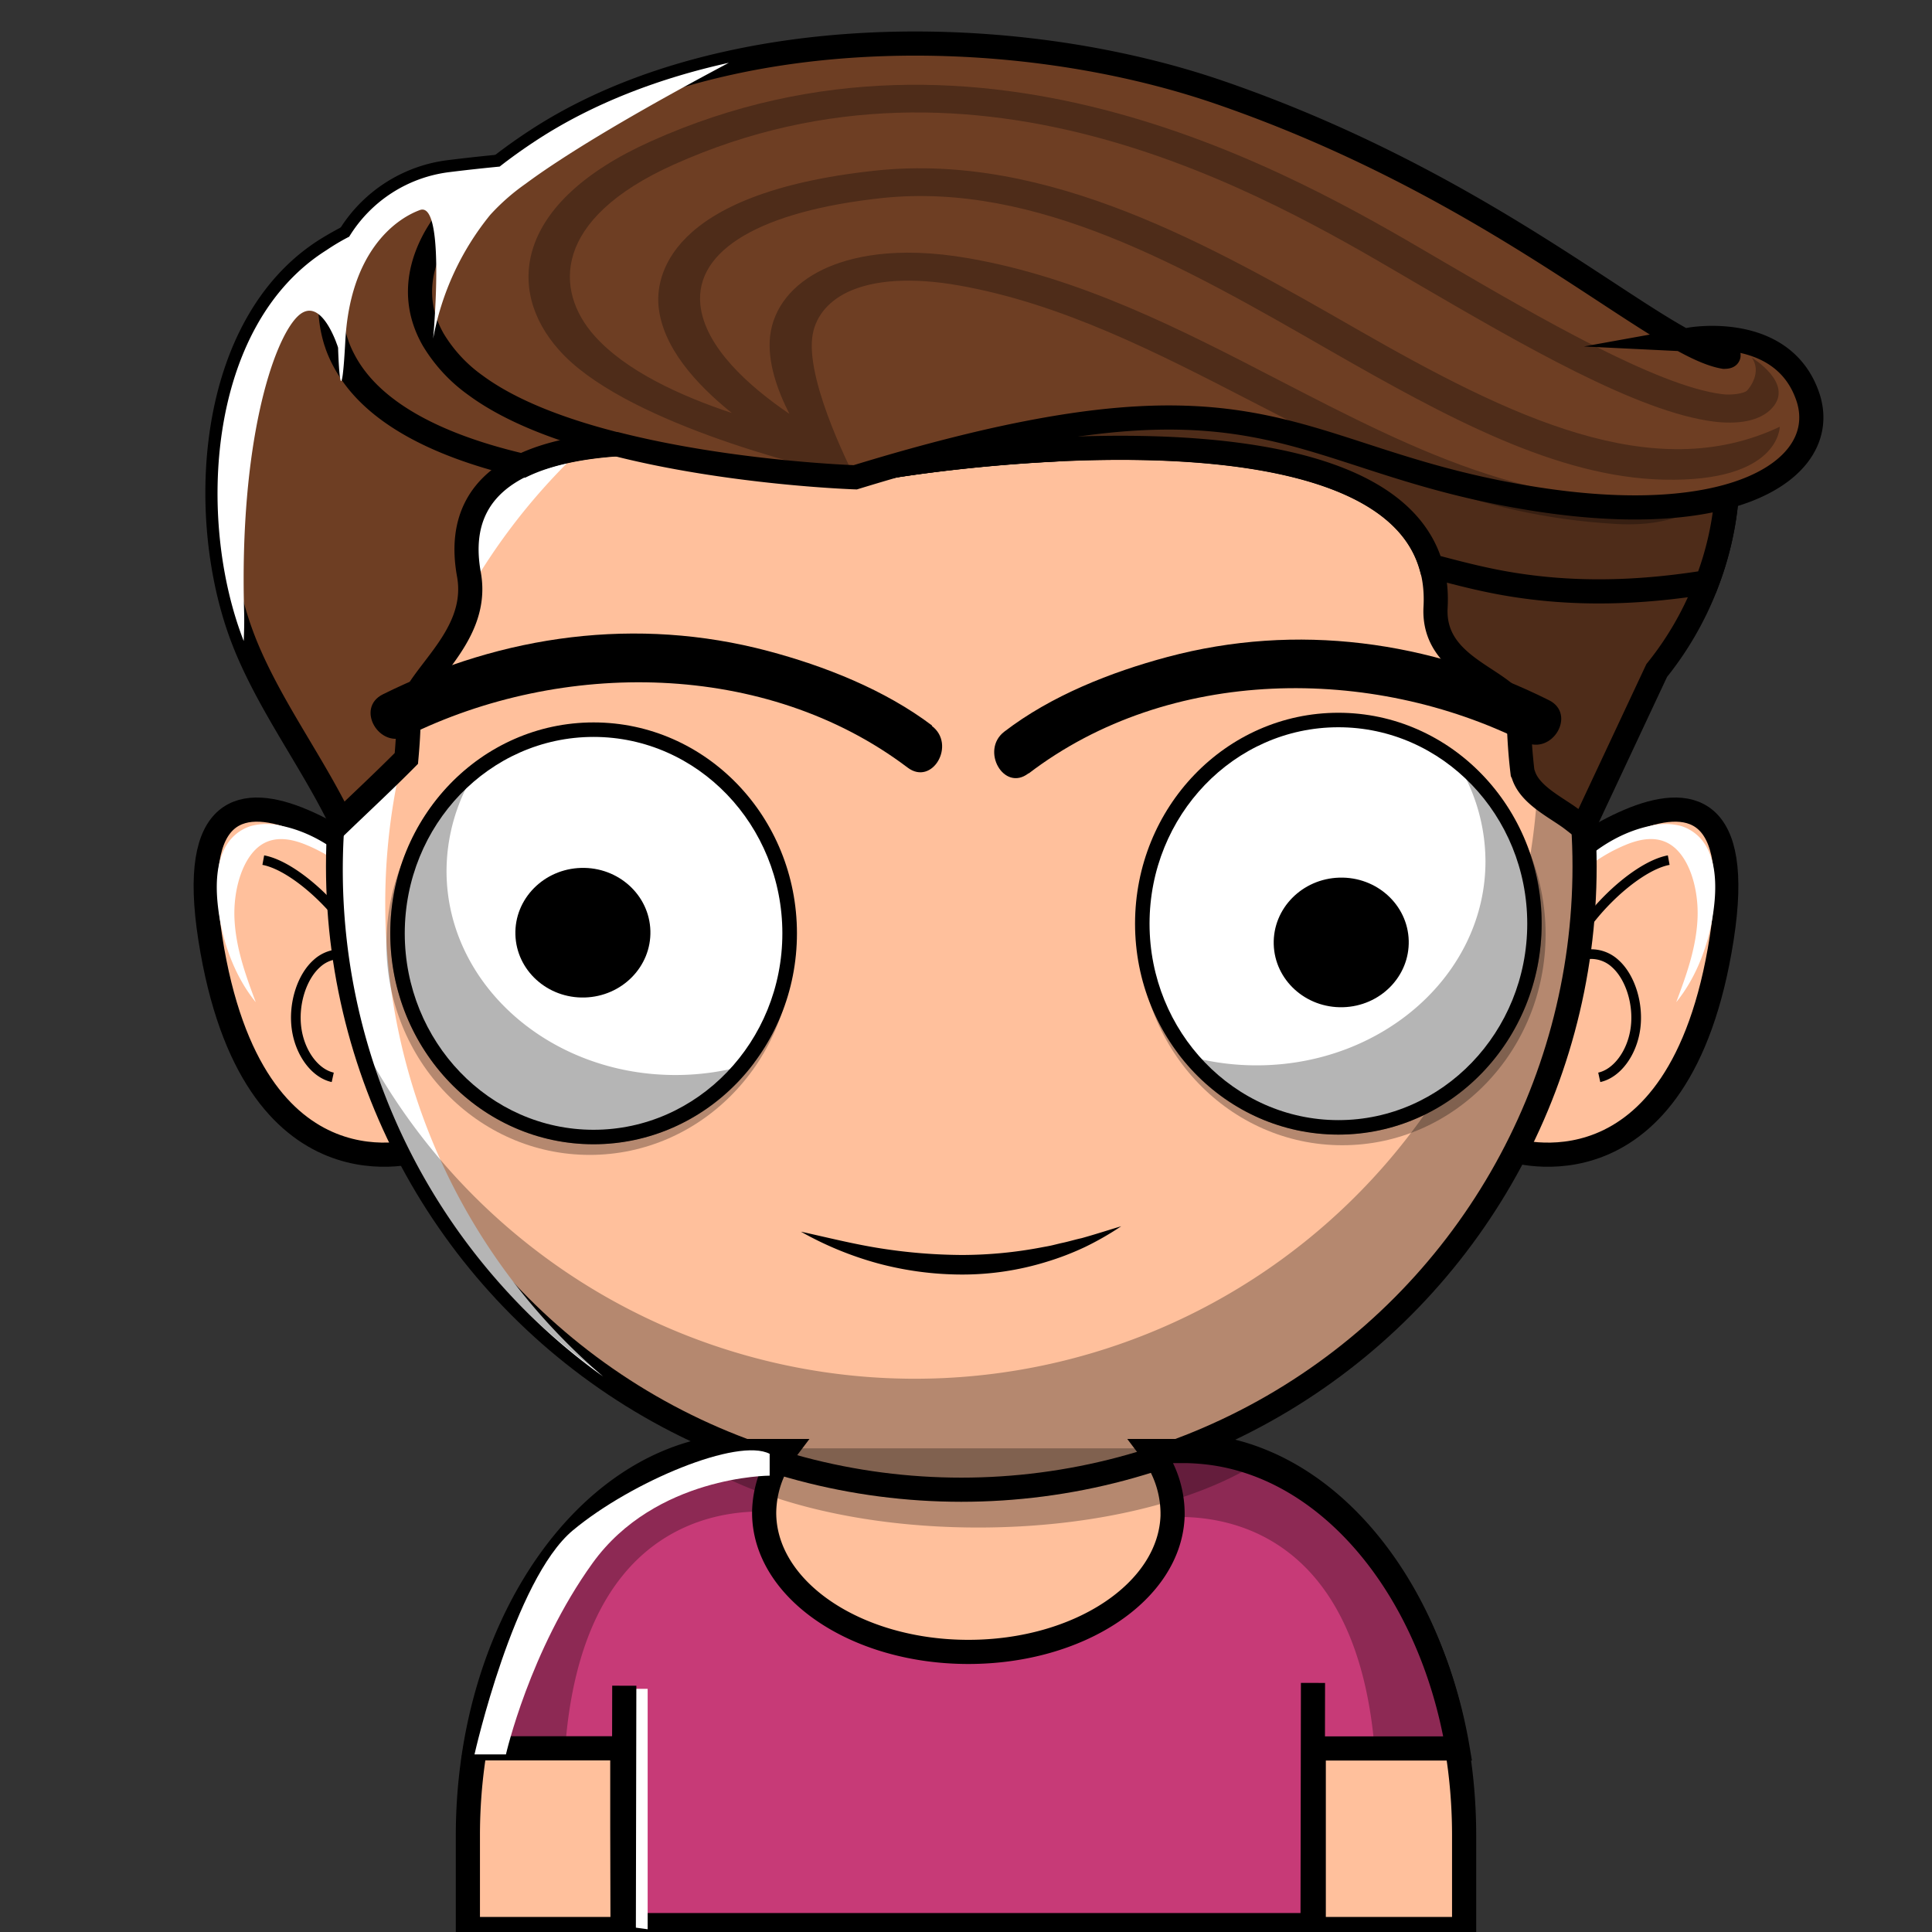 <svg xmlns='http://www.w3.org/2000/svg' width='400' height='400'>
      <rect width="100%" height="100%" fill="#333333" stroke="none"/>
      <defs><style>.cls-multipy{mix-blend-mode: multiply;}.cls-softlight{mix-blend-mode: soft-light;}.cls-overlay{mix-blend-mode: overlay;}.cls-colorburn{mix-blend-mode: color-burn;}.cls-screen{mix-blend-mode: screen;}.cls-lighten{ mix-blend-mode: darken;}</style>
      </defs><path fill="#ffc09c" stroke="#000" stroke-miterlimit="10" stroke-width="5" d="M303.13,380v19.39H96.87V380c0-38.61,19.76-71.1,45.91-78.94a42.23,42.23,0,0,1,8.94-1.67h0c1.08-.09,2.16-.14,3.26-.14h90c1.1,0,2.18,0,3.26.14h0a42.32,42.32,0,0,1,12.16,2.78C285,311.65,303.13,343,303.13,380Z" class="canChange"></path><path fill="#ffc09c" stroke="#000" stroke-miterlimit="10" stroke-width="5" d="M311.59,187.33s53.56-48.67,44.87,6.95S312.69,238,312.69,238" class="canChange"></path><path fill="none" stroke="#000" stroke-miterlimit="10" stroke-width="2" d="M345.49,178.08c-7.33,1.35-19.24,13.09-21.6,22a7.31,7.31,0,0,1,10.47-.63c3.17,2.78,4.94,8.41,4.24,13.5s-3.83,9.3-7.49,10.1"></path><path fill="#fff" d="M315.07,196.36c5.16-10.16,12.78-17.79,21.34-21.37,3-1.27,6.42-2,9.34-.19,4.05,2.51,6,9.35,5.7,15.49s-2.37,11.76-4.4,17.19c4.25-5.19,7.1-12.56,7.89-20.42.4-3.93.23-8.26-1.49-11.48A9.14,9.14,0,0,0,348,171a12.92,12.92,0,0,0-6.39,0c-10.12,2.14-19.41,10.61-24.85,22.65" class="cls-overlay"></path><path fill="#ffc09c" stroke="#000" stroke-miterlimit="10" stroke-width="5" d="M88.41,187.33s-53.56-48.67-44.87,6.95S87.31,238,87.31,238" class="canChange"></path><path fill="none" stroke="#000" stroke-miterlimit="10" stroke-width="2" d="M54.51,178.08c7.33,1.35,19.24,13.09,21.6,22a7.31,7.31,0,0,0-10.47-.63c-3.17,2.78-4.94,8.41-4.24,13.5s3.83,9.3,7.49,10.1"></path><path fill="#fff" d="M84.93,196.36C79.77,186.2,72.15,178.57,63.59,175c-3-1.27-6.42-2-9.34-.19-4,2.51-6,9.35-5.7,15.49s2.37,11.76,4.4,17.19c-4.25-5.19-7.1-12.56-7.89-20.42-.4-3.93-.23-8.26,1.49-11.48A9.14,9.14,0,0,1,52,171a12.92,12.92,0,0,1,6.39,0c10.12,2.14,19.41,10.61,24.85,22.65" class="cls-overlay"></path><circle fill="#ffc09c" stroke="#000" stroke-miterlimit="10" stroke-width="5" cx="199.03" cy="179.39" r="129.04" class="canChange"></circle><path fill="#fff" d="M79.76,187a128.71,128.71,0,0,0,45.12,98A129,129,0,1,1,283,81.38,129.06,129.06,0,0,0,79.76,187Z" class="cls-overlay"></path><path opacity="0.29" d="M328.31,179.39a129.06,129.06,0,0,1-252,39.18A129.08,129.08,0,0,0,312.47,117.39,128.45,128.45,0,0,1,328.31,179.39Z"></path><path fill="#6e3e23" stroke="#000" stroke-miterlimit="10" stroke-width="5" d="M357.48,102.83a66.57,66.57,0,0,1-14.48,36L327.73,171.4c-.85-.67-1.69-1.34-2.57-2-3.21-2.35-8.34-4.82-9.7-8.84a4.38,4.38,0,0,0-.23-.58,110,110,0,0,1-.78-11.56c-.12-7.68-18-9-17.23-22.7,1.72-31.38-46.06-34.55-81.18-32.55-12.8.72-23.92,2.14-30.34,3.13l-.36.05h0l-1.12.18-1.25.2-.15,0-.46.08-1.37.25-.57-.11-.11,0-.55-.11-.85-.17-.7-.14-3.44-.66-1-.19-2.58-.46-1.11-.2-.2,0-1.36-.23c-11.11-1.87-27.06-3.89-41.12-2.88-7.25.52-14,1.84-19.31,4.4-8.29,4-13.12,11-11,22.65,2.45,13.65-12.38,21.79-12.5,29.47,0,2.61-.18,5.51-.46,8.6-4.41,4.45-9,8.73-13.51,13.06C64.63,157.79,56.23,146.61,51,134c-.19-.46-.38-.93-.56-1.4-9.73-24.92-7.7-65.28,17.12-80.92Q69.85,50.26,72.3,49a102.63,102.63,0,0,1,24.5-8.55c4-.91,8-1.67,12-2.34,4.45-.76,8.87-1.4,13.16-2,25.52-3.65,51.4-4.95,77.16-5h.38c2.7,0,5.38.07,8.07.12,8.79,9.67,21.27,17.84,37.25,23.08,8.43,2.76,16.22,6.2,24,9.62A236.23,236.23,0,0,0,294,73.72c20.36,6.3,41.08,9.22,62.27,10.57A63.53,63.53,0,0,1,357.48,102.83Z" class="canChange"></path><path fill="#6e3e23" stroke="#000" stroke-miterlimit="10" stroke-width="5" d="M296.29,117.19c5.1,1.35,10.23,2.71,15.62,3.64,14.27,2.47,28,1.88,41.51-.29a64,64,0,0,0,2.89-36.25C335.12,82.94,314.4,80,294,73.72c-17.45-5.39-32-13.85-49.23-19.49-16-5.24-28.46-13.41-37.25-23.08-2.69,0-5.37-.11-8.07-.12C158,31.18,118.73,36,88,41c-4.46,10.58-9,17.42,1.57,30.61,6.63,8.26,15.3,15.41,23.79,22.73,22.25-6.73,59.64,1.23,67.6,2.78C192.18,94.93,285.85,81.16,296.29,117.19Z" class="canChange"></path><path opacity="0.29" d="M343,138.83,327.73,171.4c-.85-.67-1.69-1.34-2.57-2-3.21-2.35-8.34-4.82-9.7-8.84a4.38,4.38,0,0,0-.23-.58,110,110,0,0,1-.78-11.56c-.12-7.68-18-9-17.23-22.7C299.78,79.1,193,94.77,181,97.12c-1.48-.29-4-.8-7.22-1.4l95.09-31.87A236.23,236.23,0,0,0,294,73.72c20.36,6.3,41.08,9.22,62.27,10.57C363.09,116.37,343,138.83,343,138.83Z"></path><path fill="#6e3e23" stroke="#000" stroke-miterlimit="10" stroke-width="5" d="M216.05,93.2c-12.8.73-23.93,2.14-30.35,3.12l-.36.05h0l-1.12.18-1.25.2-.15,0-.46.08-1.37.25-.57-.11-.11,0-.55-.11-.85-.17-.7-.14-3.44-.66-1-.19-2.58-.46-1.11-.2-.2,0-1.36-.23C157.42,93,141.55,91,127.53,92c-7.25.51-14,1.83-19.35,4.39l-.12,0C88.94,91.9,76.49,84.61,71.24,74.68A23.92,23.92,0,0,1,70,72v0a0,0,0,0,0,0,0c-.12-.3-.23-.61-.32-.92l-.14-.39a25.48,25.48,0,0,1-1.14-7A26.68,26.68,0,0,1,72.3,49,28.34,28.34,0,0,1,93,35.64q5.06-.63,10.45-1.15,5.82-.56,12-1c25.77-1.87,55.5-2.34,83.67-2.45.89,19.9,6.46,40,15.08,58.33.6,1.28,1.22,2.56,1.85,3.83Z" class="canChange"></path><path fill="#6e3e23" stroke="#000" stroke-miterlimit="10" stroke-width="5" d="M357.48,102.83c-9.92,2.71-24.08,3.22-42.53,0C274,95.75,264.2,79.93,214.19,89.36c-8.38,1.57-17.88,3.86-28.85,7h0c-2.67.77-5.42,1.59-8.27,2.46,0,0-25.74-.84-49.51-6.88l-.16,0c-11-2.8-21.53-6.7-28.92-12.15a31.48,31.48,0,0,1-8.79-9.48h0c-3.39-5.93-4-13.05.36-21a41.56,41.56,0,0,1,6.78-8.86,72.2,72.2,0,0,1,6.65-5.94q3.47-2.73,7.78-5.55c11.52-7.5,25.12-12.72,39.67-15.92,33.2-7.34,71.38-4.22,101.3,6,57.85,19.85,90.74,52.46,104.71,54.83,3.59,0-4.12-3.43-7-3.57,0,0,19.28-3.48,24.4,12C377.08,90.73,371.52,99,357.48,102.83Z" class="canChange"></path><path opacity="0.29" d="M182.64,41c32-3.35,62.72,14.33,92.52,31.46,24.44,14,47.15,26.35,69.32,26.85,24,.54,24-10.95,24-10.95-26.21,12.39-55.82-2-87.68-20.28C251,51,217.11,31.52,181.28,35.32,137.43,40,135.8,58,136.35,63.45c.84,8.4,7.64,16,15.17,22.06-10.47-3.48-21.93-8.66-28.45-16-8.23-9.24-8.85-24.08,16.42-35.43,63.32-28.45,122.84,6.45,151.45,23.21l3.29,1.93c21,12.22,44.86,26.08,60.57,28.06,4.59.58,9.57.12,12.22-2.94,4.39-5.07-4.35-10.31-4.35-10.31,2.17,3-.46,6.35-1,6.87s-3.13,1-5.22.69C343,79.89,318.13,65.42,300,54.85l-3.27-1.91c-27.89-16.34-93.18-54.61-162-23.67-28.35,12.73-30,30.87-19,43.18C128.43,86.91,165.69,96.56,177,98.84c0,0-9.94-19-8.85-28.85.45-4.09,3.06-7.47,7.35-9.52,5.42-2.57,13.33-3.06,22.86-1.4,21.47,3.74,41.49,14.08,60.86,24.08,24.92,12.88,45.5,23.59,75.31,25.33,15.47.9,19.9-6.22,19.9-6.22-33.3,5.59-60.77-8.63-89.89-23.68-20-10.36-40.79-21.07-64-25.11-15.29-2.67-24.81-.22-30.1,2.3-6.43,3.06-10.31,8-11,13.79-.6,5.44,1.55,11.32,4,16.13C155.09,80,145.9,71.86,145,63.07,143.88,51.72,157.6,43.69,182.64,41Z"></path><path fill="#fff" d="M150.9,13c-10.18,5.39-24.56,13.3-35.46,20.46-2.42,1.58-4.66,3.13-6.65,4.61a44,44,0,0,0-7.29,6.41A56.76,56.76,0,0,0,89.68,70.11c.14-1.61,1.14-13.45.34-20.82-.42-3.83-1.32-6.45-3.09-5.8-5.43,2-14.43,9-15.43,27-.09,1.68-.18,3.06-.26,4.18C70.43,85.3,70,72.54,70,72v0a0,0,0,0,0,0,0,9.64,9.64,0,0,0-.32-.92l-.14-.39c-1.12-2.86-4.11-9-8-5.1-5,5-12,26-11,61,.06,2.19,0,4.23-.08,6.13-9.73-24.92-7.7-65.28,17.12-80.92Q69.85,50.26,72.3,49A28.34,28.34,0,0,1,93,35.64q5.06-.63,10.45-1.15,3.47-2.73,7.78-5.55C122.75,21.44,136.35,16.22,150.9,13Z" class="cls-overlay"></path><path d="M193,150.23c-9.82-7.43-22.29-12.35-34.08-15.47-27-7.15-54.79-3.37-79.66,9-5.76,2.86-.7,11.49,5,8.64,32-15.87,74.26-15.72,103.65,6.52,5.13,3.88,10.12-4.8,5-8.64Z" class="canChange"></path><path d="M213,160.12c29.07-22.2,70.94-22.38,102.65-6.51,5.74,2.87,10.81-5.76,5.05-8.64-24.62-12.31-52.22-16.11-79-8.95-11.7,3.13-24.06,8-33.78,15.47-5,3.85-.07,12.54,5,8.63Z" class="canChange"></path><ellipse opacity="0.29" cx="277.91" cy="193.44" rx="42.09" ry="43.67"></ellipse><ellipse fill="#fff" cx="277.11" cy="191.24" rx="40.59" ry="42.17"></ellipse><path d="M277.11,150.57c21.55,0,39.09,18.25,39.09,40.67s-17.54,40.67-39.09,40.67S238,213.66,238,191.24s17.53-40.67,39.09-40.67m0-3c-23.25,0-42.09,19.55-42.09,43.67s18.84,43.67,42.09,43.67,42.09-19.55,42.09-43.67-18.85-43.67-42.09-43.67Z"></path><path opacity="0.29" d="M319.19,191.24c0,24.12-18.84,43.66-42.09,43.66A41.47,41.47,0,0,1,243.82,218a52.93,52.93,0,0,0,16.33,2.57c26.18,0,47.4-18.92,47.4-42.25a39,39,0,0,0-8.75-24.47A44,44,0,0,1,319.19,191.24Z"></path><ellipse cx="277.7" cy="195.1" rx="13.98" ry="13.42" transform="translate(-5.32 7.8) rotate(-1.59)" class="canChange"></ellipse><ellipse opacity="0.29" cx="122.09" cy="195.44" rx="42.09" ry="43.67"></ellipse><ellipse fill="#fff" cx="122.89" cy="193.24" rx="40.59" ry="42.17"></ellipse><path d="M122.89,152.57c21.56,0,39.09,18.25,39.09,40.67s-17.53,40.67-39.09,40.67S83.8,215.66,83.8,193.24s17.54-40.67,39.09-40.67m0-3c-23.24,0-42.09,19.55-42.09,43.67s18.85,43.67,42.09,43.67S165,217.36,165,193.24s-18.84-43.67-42.09-43.67Z"></path><path opacity="0.29" d="M80.81,193.24c0,24.12,18.84,43.66,42.09,43.66A41.47,41.47,0,0,0,156.18,220a52.93,52.93,0,0,1-16.33,2.57c-26.18,0-47.4-18.92-47.4-42.25a39,39,0,0,1,8.75-24.47A44,44,0,0,0,80.81,193.24Z"></path><ellipse cx="120.7" cy="193.1" rx="13.98" ry="13.42" transform="translate(-5.33 3.43) rotate(-1.59)" class="canChange"></ellipse><path d="M165.81,255c5.64,1.24,11.12,2.63,16.69,3.49a111.63,111.63,0,0,0,16.68,1.34,88.39,88.39,0,0,0,16.59-1.6c.69-.13,1.38-.24,2.06-.4s1.36-.34,2-.48c1.38-.28,2.73-.71,4.1-1,2.73-.76,5.45-1.64,8.21-2.47a62,62,0,0,1-7.52,4.31,58.05,58.05,0,0,1-8.15,3.12,59,59,0,0,1-17.33,2.57,67.39,67.39,0,0,1-17.34-2.3A69.9,69.9,0,0,1,165.81,255Z"></path><path fill="#c73a77" stroke="#000" stroke-miterlimit="10" stroke-width="5" d="M248.37,300.56h0c-1.08-.09-2.16-.14-3.26-.14h-6.7a21.59,21.59,0,0,1,4.36,12.76c0,.22,0,.44,0,.66-.52,15.62-19.24,28.17-42.28,28.17-23.35,0-42.28-12.91-42.28-28.83a21.59,21.59,0,0,1,4.36-12.76h-7.47c-1.1,0-2.18.05-3.26.14h0c-26.08,2-47.72,27.68-53.4,61.41h30.4l0,15.7v.73l.05,20.17H272V362h29.79C296.09,328.24,274.45,302.54,248.37,300.56Z" class="canChange"></path><polygon fill="#fff" points="134.09 349.65 134.09 399.43 128.19 398.65 128.38 349.65 134.09 349.65" class="cls-overlay"></polygon><line fill="none" stroke="#000" stroke-miterlimit="10" stroke-width="5" x1="271.84" y1="348.43" x2="271.75" y2="400"></line><path opacity="0.29" d="M260.53,302.78c-12.93,8.17-34.09,13.48-58,13.48-24.95,0-46.92-5.8-59.66-14.59a42.88,42.88,0,0,1,8.94-1.68h0c1.08-.09,2.16-.13,3.26-.13h90c1.1,0,2.18,0,3.26.13h0A42.67,42.67,0,0,1,260.53,302.78Z"></path><line fill="none" stroke="#000" stroke-miterlimit="10" stroke-width="5" x1="129.25" y1="349.01" x2="129.15" y2="400"></line><path opacity="0.29" d="M301.76,363.22H284.69c-3.38-46.05-31.07-49.55-41.94-49.11,0-.22,0-.45,0-.67a22.31,22.31,0,0,0-4.36-13h6.7c1.1,0,2.18.05,3.26.14h0C274.45,302.58,296.09,328.8,301.76,363.22Z"></path><path opacity="0.29" d="M99.88,362.09H117c3.38-46,31.08-49.55,42-49.11,0-.22,0-.45,0-.68a22.37,22.37,0,0,1,4.36-13h-6.69c-1.11,0-2.18,0-3.26.14h0C127.19,301.45,105.55,327.67,99.88,362.09Z"></path><path fill="#fff" d="M159.35,301v4.52s-23.63,0-36.67,18.11-17.93,39.6-17.93,39.6H98.24s8.14-36.21,20.37-46.39S152.83,297.59,159.35,301Z" class="cls-overlay"></path></svg>